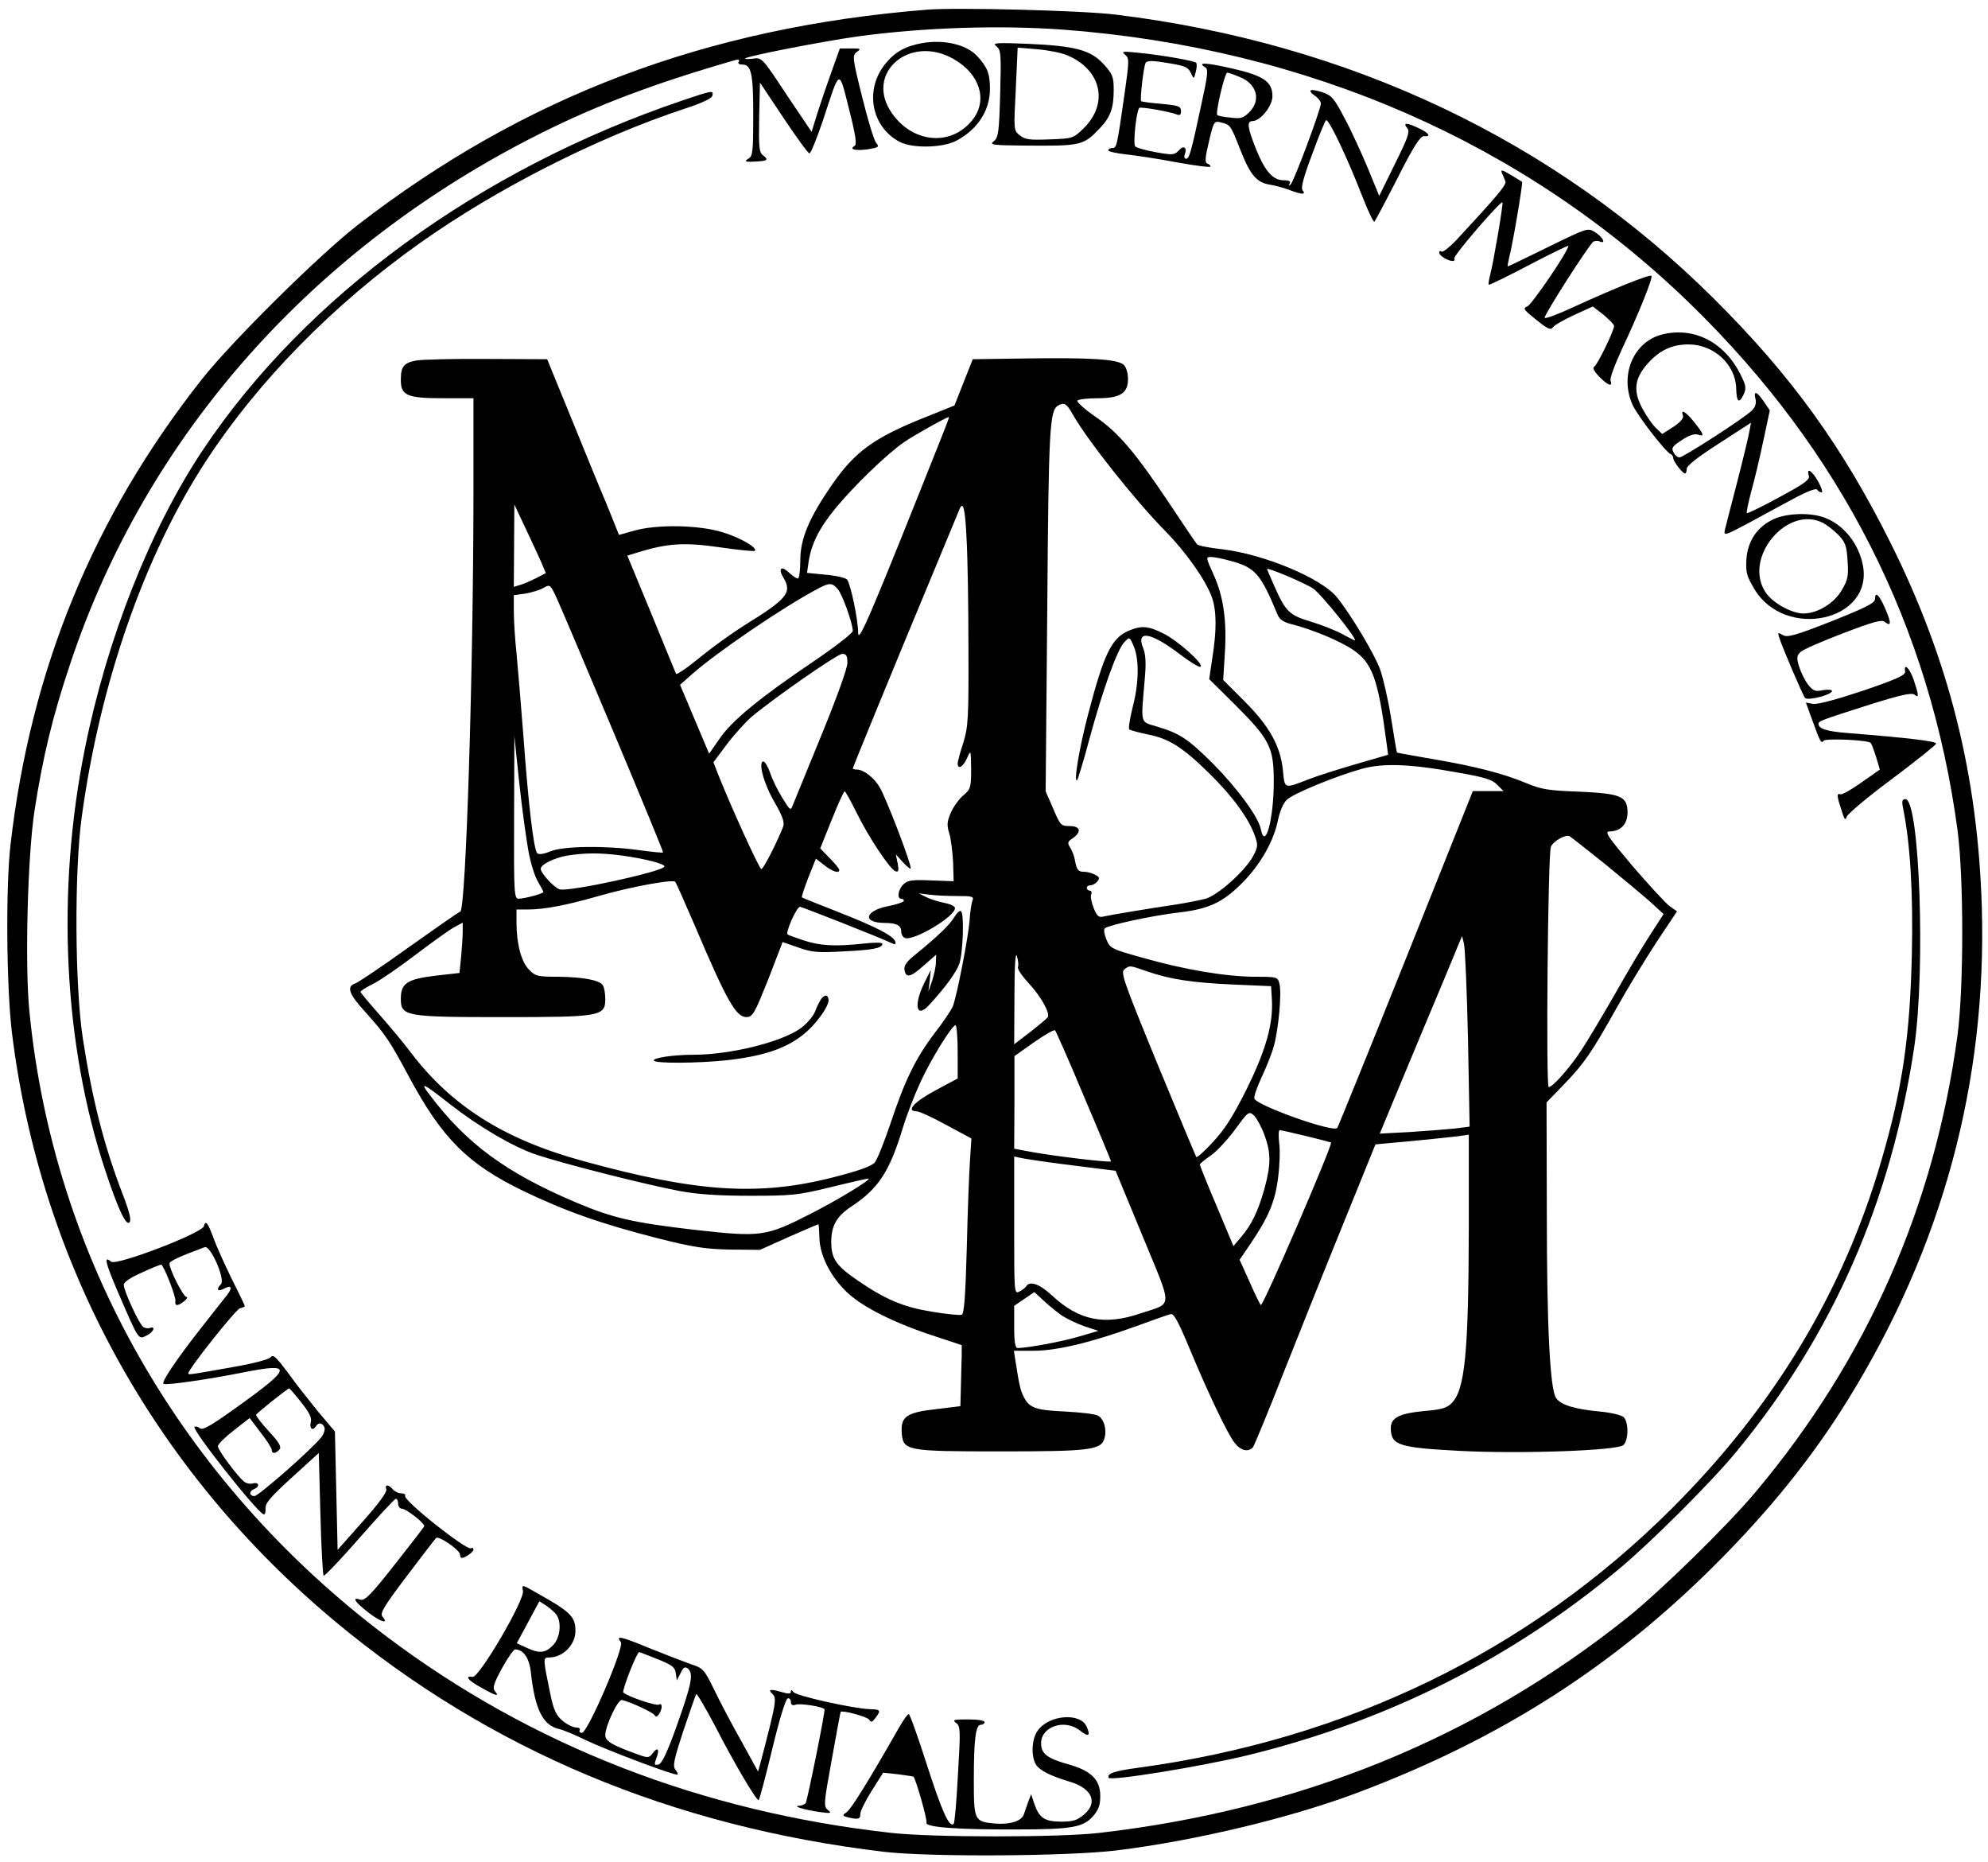 <?xml version="1.0" standalone="no"?>
<!DOCTYPE svg PUBLIC "-//W3C//DTD SVG 20010904//EN"
 "http://www.w3.org/TR/2001/REC-SVG-20010904/DTD/svg10.dtd">
<svg version="1.0" xmlns="http://www.w3.org/2000/svg"
 width="739pt" height="692pt" viewBox="0 0 739 692"
 preserveAspectRatio="xMidYMid meet">
<g transform="translate(0,692) scale(0.1,-0.1)"
fill="#000000" stroke="none">
<path d="M3445 6884 c-820 -66 -1495 -321 -2115 -800 -142 -110 -468 -432
-580 -574 -403 -511 -636 -1077 -711 -1730 -18 -156 -15 -527 5 -695 105 -858
528 -1630 1203 -2192 572 -476 1250 -761 2038 -855 169 -20 683 -17 865 5 294
36 652 122 900 216 525 198 942 464 1321 841 205 204 367 405 499 619 350 566
516 1178 497 1830 -15 490 -121 915 -338 1351 -179 359 -370 624 -658 910
-591 588 -1355 950 -2226 1056 -124 15 -589 27 -700 18z m505 -74 c910 -68
1718 -421 2334 -1020 561 -546 891 -1197 993 -1957 23 -178 23 -579 0 -758
-85 -635 -336 -1206 -751 -1700 -105 -125 -351 -366 -476 -466 -561 -448
-1216 -715 -1965 -801 -147 -17 -617 -17 -770 0 -705 78 -1339 324 -1878 730
-763 575 -1239 1408 -1328 2326 -17 175 -6 577 19 741 31 202 68 354 132 545
282 850 902 1550 1749 1974 209 105 423 186 725 273 12 3 16 1 12 -6 -4 -7 1
-11 13 -11 34 0 41 -32 41 -189 0 -132 -2 -151 -17 -160 -20 -12 -12 -14 32
-11 38 2 43 7 21 23 -14 11 -16 29 -14 141 l3 129 88 -132 c48 -72 91 -131 96
-131 5 0 28 57 52 128 62 190 57 188 95 37 24 -94 30 -132 21 -137 -22 -13 1
-19 48 -13 41 7 45 9 32 24 -8 9 -31 85 -52 170 -37 148 -37 155 -20 168 17
12 15 13 -22 13 l-41 0 -40 -112 c-22 -62 -45 -132 -52 -156 l-13 -42 -93 138
c-91 138 -92 139 -126 134 -18 -2 -31 -2 -28 1 9 9 291 64 421 82 243 33 525
42 759 25z"/>
<path d="M3429 6760 c-62 -11 -101 -32 -137 -76 -79 -96 -54 -235 52 -291 46
-25 160 -23 211 4 79 42 125 112 125 193 0 57 -10 81 -48 122 -39 42 -121 62
-203 48z m117 -60 c96 -55 126 -151 71 -223 -78 -102 -223 -91 -302 23 -103
148 67 295 231 200z"/>
<path d="M3704 6748 c17 -14 18 -27 14 -177 -4 -144 -7 -163 -24 -176 -17 -13
-5 -15 111 -16 214 -2 222 0 282 63 41 42 53 76 53 144 0 48 -4 58 -36 94 -49
54 -105 69 -279 77 -124 5 -138 4 -121 -9z m262 -33 c128 -53 157 -179 62
-272 -38 -37 -40 -38 -126 -41 -74 -3 -91 -1 -111 15 -23 18 -23 20 -15 172
l7 154 72 -6 c39 -3 89 -13 111 -22z"/>
<path d="M4182 6717 c16 -13 16 -22 -2 -148 -28 -195 -29 -199 -45 -199 -8 0
-15 -4 -15 -9 0 -4 30 -11 68 -15 37 -4 122 -17 190 -30 67 -12 122 -19 122
-15 0 4 -6 9 -12 11 -10 4 -8 23 6 82 18 76 19 77 45 71 35 -9 35 -9 71 -100
37 -95 61 -123 109 -131 20 -3 53 -12 74 -20 47 -18 63 -18 49 -1 -7 8 3 47
35 132 24 66 48 124 52 128 9 9 79 -138 136 -285 21 -54 41 -95 44 -92 3 3 42
76 86 162 59 117 85 157 98 156 28 -3 20 11 -18 29 -45 22 -62 22 -44 1 11
-13 4 -33 -46 -134 l-58 -118 -42 102 c-23 55 -61 139 -86 185 -39 75 -48 86
-83 98 -46 15 -59 9 -28 -13 12 -8 22 -21 22 -29 0 -21 -100 -289 -112 -300
-8 -7 -9 -6 -4 3 5 8 -2 12 -22 12 -40 0 -69 32 -103 116 -32 80 -35 104 -13
104 29 0 74 56 74 92 0 55 -33 77 -152 104 -98 22 -129 23 -98 4 12 -7 10 -28
-14 -137 -38 -178 -45 -203 -57 -203 -6 0 -8 7 -5 16 10 26 -4 36 -22 15 -16
-17 -22 -18 -84 -7 -38 7 -72 16 -78 22 -9 9 4 131 15 143 6 5 114 -14 138
-24 13 -5 17 -2 17 12 0 18 -9 21 -72 27 -39 3 -74 8 -76 10 -5 6 9 131 17
143 4 7 25 8 61 2 86 -13 96 -17 107 -41 11 -23 11 -23 18 5 4 15 5 31 1 34
-7 7 -130 29 -216 37 -56 6 -63 5 -48 -7z m426 -83 c64 -25 81 -86 36 -131
-22 -22 -32 -25 -70 -20 -25 2 -47 7 -49 9 -8 7 28 158 37 158 4 0 25 -7 46
-16z"/>
<path d="M2535 6546 c-753 -255 -1400 -727 -1782 -1300 -194 -291 -355 -699
-437 -1106 -108 -534 -80 -1102 76 -1572 46 -139 76 -204 89 -191 8 8 1 37
-25 105 -69 179 -113 351 -148 578 -30 195 -32 625 -4 825 68 499 235 976 464
1325 192 294 472 579 792 806 286 203 660 393 985 500 64 21 101 38 103 48 5
21 2 21 -113 -18z"/>
<path d="M5583 6277 c4 -9 10 -23 13 -31 5 -12 -27 -51 -183 -219 -25 -26 -49
-45 -54 -42 -5 4 -9 2 -9 -4 0 -11 32 -31 50 -31 6 0 9 4 6 9 -6 9 173 216
179 209 4 -4 -33 -221 -45 -267 -5 -19 -8 -37 -6 -39 3 -2 70 31 150 73 80 42
146 74 146 71 0 -19 -136 -219 -153 -225 -17 -7 -13 -12 33 -49 45 -36 54 -40
64 -27 6 8 42 28 79 45 l68 31 40 -31 c21 -18 39 -36 39 -41 0 -18 -61 -143
-73 -151 -8 -5 -3 -16 18 -38 31 -32 51 -40 42 -15 -4 8 16 60 42 117 64 136
116 266 110 273 -7 6 -139 -47 -285 -114 -60 -28 -110 -47 -112 -42 -3 10 165
272 181 283 6 3 17 4 25 0 24 -9 9 18 -20 36 -26 16 -30 14 -173 -56 -81 -40
-148 -72 -150 -72 -2 0 1 15 5 33 12 42 52 279 48 281 -2 2 -21 13 -42 26 -32
19 -38 21 -33 7z"/>
<path d="M6175 5676 c-105 -29 -155 -153 -106 -261 18 -40 124 -177 142 -183
5 -2 9 -9 9 -15 1 -13 35 -57 44 -57 3 0 6 8 6 18 0 11 42 44 120 94 l119 77
-6 -32 c-3 -18 -23 -102 -45 -187 -22 -85 -43 -166 -46 -179 -5 -23 -1 -22 82
22 47 26 124 67 170 92 52 28 87 42 91 35 3 -5 11 -10 16 -10 6 0 0 18 -12 40
-23 41 -45 55 -35 22 5 -14 -17 -30 -110 -80 -64 -35 -118 -61 -120 -59 -3 2
5 39 16 81 12 42 32 127 45 189 l24 112 -22 32 c-26 39 -40 43 -31 9 3 -15 -1
-29 -13 -41 -26 -27 -256 -175 -270 -175 -7 0 -17 8 -22 19 -9 16 -4 23 30 45
25 17 47 25 60 21 26 -9 24 0 -13 46 -31 39 -52 51 -42 25 4 -9 -9 -25 -35
-42 l-42 -27 -24 23 c-13 12 -36 46 -51 74 -34 65 -28 110 22 166 44 49 90 70
151 70 94 0 175 -75 177 -164 1 -51 11 -58 28 -21 10 22 8 33 -10 69 -60 125
-177 184 -297 152z"/>
<path d="M1546 5580 c-45 -9 -56 -22 -56 -72 0 -58 23 -68 157 -68 l113 0 0
-337 c0 -670 -28 -1564 -49 -1571 -7 -2 -92 -62 -191 -132 -99 -71 -189 -132
-200 -135 -33 -11 -23 -40 38 -106 76 -85 90 -106 162 -240 124 -231 219 -325
425 -425 158 -76 289 -122 500 -176 135 -34 177 -40 270 -42 l110 -1 107 48
c59 26 108 47 110 47 2 0 3 -22 4 -49 1 -67 42 -147 105 -206 58 -54 176 -113
324 -161 l100 -33 0 -40 c-1 -23 -2 -74 -3 -114 l-2 -73 -90 -11 c-110 -12
-132 -28 -128 -87 5 -68 15 -70 368 -70 333 0 375 5 386 50 9 33 -3 72 -25 83
-10 6 -64 12 -119 15 -112 5 -135 13 -156 54 -13 25 -17 43 -32 139 l-5 33 73
0 c86 0 212 30 378 90 63 23 122 44 131 46 12 4 28 -25 69 -123 71 -171 143
-322 170 -356 23 -29 51 -35 68 -15 5 7 58 135 116 283 59 149 159 399 223
556 l116 286 131 12 c72 7 150 15 174 18 l42 6 0 -344 c-1 -466 -14 -604 -64
-654 -18 -18 -39 -24 -102 -29 -93 -9 -124 -25 -124 -64 1 -63 28 -72 255 -84
228 -12 584 1 609 21 20 17 21 84 2 104 -9 8 -46 17 -88 21 -96 9 -147 25
-164 51 -22 34 -34 261 -34 692 l-1 406 64 66 c77 80 103 118 197 286 40 72
107 181 148 244 l76 114 -27 19 c-14 10 -76 77 -137 148 -93 110 -107 130 -87
130 41 0 67 27 67 70 0 61 -24 71 -183 78 -115 4 -140 9 -197 33 -81 34 -189
62 -350 89 -68 12 -125 22 -127 23 -1 1 -11 59 -22 129 -11 69 -30 151 -41
181 -21 57 -107 201 -160 267 -57 71 -272 161 -429 179 -46 5 -86 13 -91 18
-4 4 -48 69 -97 143 -132 198 -194 271 -279 330 -41 28 -72 56 -69 61 4 5 37
9 74 9 87 0 116 19 114 76 -1 23 -8 43 -18 50 -26 19 -122 25 -350 22 l-209
-3 -34 -86 -34 -86 -107 -43 c-193 -77 -263 -128 -350 -254 -84 -122 -116
-199 -116 -278 0 -38 -4 -68 -9 -68 -6 0 -20 10 -33 22 -30 28 -42 15 -19 -22
31 -53 9 -78 -147 -174 -43 -27 -117 -80 -165 -119 -47 -39 -87 -66 -89 -61
-2 5 -44 106 -92 224 l-89 215 42 13 c108 33 171 37 302 18 69 -10 128 -16
130 -13 11 11 -54 49 -120 69 -88 27 -242 30 -328 6 l-57 -16 -45 112 c-26 61
-86 208 -134 326 l-88 215 -224 1 c-124 1 -242 -2 -264 -6z m2441 -199 c57
-100 233 -321 345 -435 76 -77 151 -183 173 -246 18 -50 18 -126 1 -229 l-11
-75 96 -95 c129 -129 144 -158 144 -286 0 -139 -32 -257 -48 -177 -9 46 -87
152 -178 244 -93 92 -122 112 -209 138 -63 19 -59 6 -45 172 6 63 4 95 -5 118
-29 71 28 61 138 -23 34 -26 68 -47 74 -45 18 6 -82 96 -136 123 -57 29 -83
31 -130 11 -64 -27 -92 -85 -151 -310 -33 -125 -55 -258 -41 -245 3 3 24 71
45 150 50 185 105 338 131 363 19 20 19 20 35 -17 20 -49 19 -137 -5 -227 -10
-41 -16 -78 -12 -81 4 -3 34 -11 66 -18 80 -15 131 -47 230 -144 88 -86 149
-170 171 -234 12 -34 11 -42 -8 -77 -31 -55 -130 -143 -175 -156 -20 -5 -68
-15 -107 -21 -101 -15 -246 -39 -272 -45 -18 -5 -25 1 -37 30 -8 20 -13 43
-10 51 4 8 1 15 -5 15 -6 0 -11 5 -11 10 0 6 6 10 14 10 7 0 19 6 25 14 10 12
8 17 -8 25 -11 6 -29 11 -40 11 -23 0 -28 6 -35 42 -2 14 -10 35 -17 47 -12
18 -11 23 9 36 34 24 28 45 -12 45 -32 0 -35 3 -61 65 l-28 64 6 678 c5 670 9
735 39 755 23 14 33 9 55 -31z m-474 -53 c-277 -696 -322 -802 -323 -760 0 49
-28 181 -41 198 -5 6 -41 15 -79 18 l-70 7 6 42 c10 65 39 124 99 197 67 82
194 205 256 247 36 25 156 92 166 93 2 0 -5 -19 -14 -42z m-1502 -495 l18 -43
-37 -19 c-20 -10 -47 -22 -59 -25 l-23 -7 1 153 1 153 40 -85 c22 -47 49 -104
59 -127z m1582 85 c4 -68 7 -251 7 -408 1 -260 -1 -291 -19 -350 -12 -36 -21
-71 -21 -77 0 -25 21 -13 35 20 14 31 14 31 15 -41 0 -68 -2 -75 -28 -97 -16
-13 -37 -42 -47 -64 -15 -35 -16 -47 -6 -79 6 -20 12 -68 14 -107 l2 -70 -83
3 c-69 3 -87 1 -103 -14 -20 -18 -26 -54 -9 -54 6 0 10 -4 10 -8 0 -4 -27 -14
-61 -20 -85 -18 -94 -61 -12 -62 45 0 63 -9 63 -31 0 -11 6 -22 14 -25 32 -12
186 79 186 111 0 7 -17 15 -37 19 -21 4 -51 13 -68 21 l-30 15 40 -5 c22 -3
69 -5 104 -5 56 0 62 -2 56 -17 -4 -10 -9 -44 -11 -76 -5 -63 -47 -278 -62
-317 -6 -14 -36 -59 -68 -100 -70 -92 -111 -176 -164 -336 -23 -68 -49 -133
-58 -144 -12 -14 -58 -31 -157 -56 -275 -70 -506 -55 -927 61 -293 80 -490
204 -642 405 -27 36 -80 99 -118 142 -37 42 -68 79 -68 82 0 3 21 17 48 30 26
13 98 63 160 110 62 47 126 93 142 101 l30 16 0 -34 c0 -19 -3 -61 -6 -94 l-6
-59 -89 -10 c-106 -13 -129 -28 -129 -86 0 -65 17 -68 380 -68 362 0 380 3
380 67 0 21 -4 44 -9 51 -12 20 -75 31 -167 32 -74 0 -84 2 -107 26 -29 28
-47 97 -47 174 l0 50 43 0 c60 0 144 16 262 50 118 34 276 63 285 53 4 -5 37
-80 75 -168 117 -275 151 -335 190 -335 19 0 28 12 55 77 18 43 38 94 45 113
7 19 18 47 24 62 l10 27 58 -20 c49 -18 74 -20 163 -15 111 5 150 12 150 28 0
6 -28 6 -72 1 -104 -11 -159 -8 -220 12 -29 10 -56 19 -60 22 -10 5 33 103 46
103 9 -1 292 -112 345 -137 9 -4 12 -1 9 8 -7 21 -70 54 -213 110 -71 28 -132
52 -134 54 -2 2 9 35 24 74 l28 70 32 -25 c31 -24 55 -31 55 -17 0 4 -16 24
-36 44 l-35 36 43 107 c23 58 45 106 48 105 3 0 22 -35 43 -77 45 -92 126
-214 146 -220 11 -4 13 3 8 29 l-7 34 26 -29 c14 -15 27 -26 29 -24 7 7 -92
266 -116 304 -21 35 -59 64 -84 64 -8 0 -15 2 -15 4 0 4 167 411 290 706 56
135 104 251 107 258 13 32 21 2 26 -110z m987 -84 c86 -24 107 -48 168 -196 8
-20 22 -30 54 -38 75 -19 177 -61 226 -94 73 -48 95 -109 126 -346 l6 -45
-117 -34 c-65 -19 -145 -44 -178 -57 -93 -36 -89 -37 -96 33 -9 90 -50 164
-143 257 l-79 79 6 97 c8 123 -5 214 -42 295 -29 64 -29 65 -9 65 12 0 47 -7
78 -16z m301 -101 c29 -19 169 -193 155 -193 -2 0 -23 11 -47 24 -24 13 -77
34 -117 46 -80 24 -93 37 -136 134 -14 32 -26 60 -26 61 0 8 139 -51 171 -72z
m-2601 -532 c103 -245 186 -447 185 -449 -2 -2 -41 2 -86 8 -126 18 -286 16
-333 -4 -24 -10 -43 -13 -49 -7 -13 13 -33 183 -51 431 -9 118 -21 259 -26
313 -6 54 -10 124 -10 156 l0 59 43 6 c23 4 53 13 67 21 24 14 26 13 49 -37
13 -28 108 -252 211 -497z m834 530 c17 -19 56 -128 56 -156 0 -8 -66 -59
-147 -114 -200 -135 -302 -219 -348 -286 l-39 -56 -54 128 -54 128 44 39 c90
80 336 248 468 318 43 23 53 23 74 -1z m36 -275 c0 -20 -40 -130 -96 -267 -53
-129 -100 -245 -106 -259 -9 -24 -10 -24 -40 25 -17 27 -37 68 -45 92 -8 24
-20 43 -25 43 -21 0 1 -83 41 -151 31 -54 38 -75 32 -92 -22 -56 -73 -157 -81
-157 -7 0 -113 232 -160 351 l-18 46 50 67 c28 37 70 83 93 103 88 73 318 233
336 233 15 0 19 -7 19 -34z m-1186 -697 c8 -45 24 -97 36 -116 11 -19 20 -36
20 -38 0 -6 -71 -25 -92 -25 -17 0 -18 21 -17 303 l1 302 18 -172 c10 -95 26
-209 34 -254z m3454 290 c99 -17 129 -26 147 -45 l24 -24 -57 0 -57 0 -249
-623 c-137 -342 -252 -625 -255 -629 -15 -18 -298 83 -308 109 -3 7 10 43 27
80 18 38 39 91 46 118 17 64 29 195 20 229 -6 25 -8 26 -94 26 -107 1 -259 26
-416 71 -114 32 -119 34 -133 67 -8 19 -11 38 -6 42 13 12 179 48 277 59 111
13 163 38 236 112 66 67 116 155 131 233 7 32 20 63 33 74 24 23 180 87 276
114 80 23 183 19 358 -13z m547 -339 c66 -54 142 -117 170 -142 l49 -45 -51
-79 c-28 -43 -88 -144 -133 -224 -46 -80 -101 -172 -123 -205 -43 -65 -105
-135 -120 -135 -11 0 -3 865 8 893 9 21 56 48 70 39 5 -3 64 -49 130 -102z
m-3650 30 c85 -12 155 -30 155 -40 0 -18 -357 -96 -390 -85 -20 6 -70 60 -70
76 0 16 48 40 97 49 68 11 127 11 208 0z m3142 -681 l6 -326 -54 -7 c-30 -3
-105 -9 -167 -13 l-113 -6 10 24 c5 13 69 166 141 339 73 173 137 328 143 343
l12 28 7 -28 c4 -15 11 -175 15 -354z m-1673 267 c-3 -7 15 -33 39 -59 46 -49
81 -112 72 -127 -3 -5 -33 -30 -65 -55 l-60 -46 1 178 c0 115 4 168 9 150 5
-16 7 -34 4 -41z m480 -16 c87 -30 168 -42 321 -49 l140 -6 3 -51 c5 -89 -22
-186 -94 -332 -51 -102 -82 -150 -125 -196 -31 -34 -59 -59 -62 -56 -2 3 -67
158 -144 345 -124 302 -138 341 -124 352 21 16 19 16 85 -7z m-704 -299 l0
-99 -82 -44 c-79 -42 -112 -78 -71 -78 10 0 60 -23 111 -51 l93 -50 -5 -77
c-3 -42 -9 -189 -12 -325 -5 -184 -10 -250 -19 -253 -6 -3 -56 2 -110 11 -105
17 -171 44 -275 115 -82 56 -100 82 -100 144 0 61 20 96 76 133 99 65 141 130
189 288 15 50 45 127 66 172 39 86 118 213 131 213 4 0 8 -45 8 -99z m469
-165 c56 -131 101 -240 101 -242 0 -6 -227 21 -307 37 l-53 10 1 172 0 172 72
51 c40 28 75 48 79 45 3 -3 52 -113 107 -245z m-2357 -29 c109 -85 233 -158
321 -188 98 -33 404 -111 537 -136 66 -12 145 -17 260 -17 151 0 176 2 298 32
73 18 136 32 140 32 17 0 -114 -80 -215 -131 -166 -85 -185 -87 -427 -60 -233
27 -307 44 -442 101 -263 111 -411 220 -549 404 -36 47 -22 41 77 -37z m3028
-114 c25 -68 25 -110 0 -202 -24 -84 -47 -132 -87 -179 l-28 -33 -62 148 c-35
82 -63 152 -63 155 0 3 18 18 40 33 23 16 63 59 91 97 49 67 51 69 70 53 10
-10 28 -42 39 -72z m155 -5 c50 -12 91 -23 93 -24 8 -4 -250 -604 -261 -604
-2 0 -21 38 -41 84 l-38 84 40 59 c68 100 92 158 103 246 6 45 8 103 4 130 -3
26 -2 47 2 47 4 0 49 -10 98 -22z m-915 -103 c69 -9 143 -18 166 -21 l41 -5
100 -242 c114 -277 115 -247 -7 -288 -135 -46 -229 -27 -330 67 -45 42 -82 55
-95 34 -3 -5 -15 -15 -26 -20 -19 -10 -19 -5 -19 246 l0 256 23 -5 c12 -3 78
-13 147 -22z m7 -564 c18 -12 56 -30 84 -40 l52 -17 -75 -22 c-65 -19 -186
-41 -225 -42 -9 0 -13 22 -13 79 l0 78 38 26 37 25 35 -32 c19 -18 50 -43 67
-55z"/>
<path d="M3547 3511 c-16 -28 -66 -75 -146 -140 -29 -23 -41 -39 -39 -54 5
-33 22 -30 71 14 l47 41 -1 -29 c0 -15 -7 -46 -14 -68 l-14 -40 5 40 4 40 -25
-50 c-39 -80 -29 -131 17 -82 61 66 102 122 114 155 14 41 19 188 6 196 -5 3
-16 -8 -25 -23z"/>
<path d="M3053 3208 c-5 -7 -16 -28 -23 -47 -7 -18 -31 -46 -53 -62 -72 -52
-262 -99 -401 -99 -72 0 -146 -11 -146 -21 0 -12 164 -11 275 1 175 20 270 63
342 159 18 23 33 51 33 62 0 22 -13 25 -27 7z"/>
<path d="M6594 4991 c-61 -28 -97 -80 -102 -149 -3 -50 1 -63 30 -112 115
-190 442 -118 403 89 -15 78 -68 147 -137 175 -51 22 -143 20 -194 -3z m184
-15 c15 -8 40 -28 57 -45 25 -27 30 -41 33 -96 4 -56 1 -70 -22 -109 -28 -48
-90 -86 -142 -86 -44 0 -116 40 -141 79 -85 128 82 327 215 257z"/>
<path d="M6970 4693 c0 -14 -39 -33 -162 -82 -137 -54 -165 -61 -181 -51 -17
10 -19 10 -14 -7 11 -36 89 -218 97 -227 11 -11 100 12 100 26 0 5 -15 6 -34
3 -28 -6 -36 -3 -55 21 -11 14 -26 44 -33 66 -10 32 -9 41 4 54 8 9 79 40 158
70 112 43 145 52 156 43 25 -20 25 -4 2 49 -23 53 -38 66 -38 35z"/>
<path d="M7082 4424 c2 -13 -31 -28 -157 -71 -99 -33 -170 -52 -186 -49 l-26
5 24 -66 c29 -80 33 -88 42 -76 6 10 165 3 175 -8 3 -3 12 -27 20 -52 l14 -47
-67 -47 c-36 -26 -72 -46 -78 -45 -16 4 -16 -3 2 -58 11 -36 15 -41 20 -25 4
11 79 74 168 140 88 66 162 125 164 131 3 9 -94 21 -332 40 -75 6 -105 16
-105 34 0 10 7 13 189 71 115 36 158 46 168 37 17 -14 16 -2 -3 55 -15 44 -38
66 -32 31z"/>
<path d="M7074 3918 c27 -132 38 -316 33 -543 -7 -306 -35 -500 -113 -767
-142 -488 -397 -912 -778 -1293 -532 -531 -1209 -860 -1987 -965 -88 -12 -114
-21 -108 -37 6 -13 339 41 514 83 520 127 978 356 1381 691 116 96 345 324
438 437 358 434 576 930 662 1506 42 286 20 920 -33 920 -12 0 -14 -7 -9 -32z"/>
<path d="M758 2363 c-7 -26 -325 -148 -345 -132 -28 24 -22 -2 25 -112 82
-189 75 -179 113 -159 21 12 27 32 7 25 -7 -3 -18 -1 -25 3 -15 9 -73 135 -73
157 0 10 25 27 66 45 36 17 69 30 73 30 9 0 57 -122 53 -137 -2 -7 1 -13 6
-13 13 0 48 29 35 30 -11 0 -63 101 -63 124 0 9 36 26 131 61 21 8 78 -120 60
-138 -18 -18 -13 -29 10 -17 29 16 35 5 13 -23 -11 -13 -52 -66 -93 -118 -96
-122 -153 -207 -143 -212 9 -6 164 16 304 44 174 34 172 16 -14 -118 -111 -80
-144 -100 -155 -91 -7 6 -16 8 -20 5 -10 -11 231 -316 257 -325 5 -2 8 8 7 21
-2 20 19 44 98 116 l100 91 6 -225 c3 -124 9 -228 12 -231 3 -3 63 60 133 140
70 80 131 146 136 146 4 0 8 -8 8 -18 0 -10 6 -19 14 -19 16 0 85 -54 83 -65
-1 -4 -51 -68 -110 -143 -88 -112 -111 -135 -127 -130 -34 11 -22 -8 31 -49
47 -36 76 -43 50 -13 -9 12 9 41 90 148 56 74 105 138 110 143 9 10 88 -44 89
-61 0 -7 3 -13 6 -13 13 0 44 22 44 31 0 6 -4 8 -9 5 -16 -10 -255 180 -245
195 3 5 -4 9 -14 9 -11 0 -25 7 -32 15 -16 19 -31 19 -24 0 4 -9 -29 -54 -88
-120 l-93 -105 -5 220 -5 220 -62 73 c-33 41 -85 106 -113 146 -43 57 -55 69
-64 57 -6 -8 -63 -23 -131 -35 -173 -31 -175 -31 -175 -25 0 16 176 237 192
242 10 2 18 6 18 8 0 3 -22 48 -49 102 -26 53 -56 120 -66 147 -22 61 -31 72
-37 48z m362 -655 c31 -39 40 -58 35 -75 -5 -23 8 -32 20 -13 9 15 25 12 31
-5 3 -8 -2 -25 -13 -38 -36 -45 -232 -217 -247 -217 -20 0 -21 19 -1 26 22 9
18 27 -5 21 -10 -3 -25 0 -33 7 -25 20 -97 117 -97 131 0 8 27 34 59 59 l59
46 41 -54 c23 -29 41 -58 41 -64 0 -16 15 -15 29 1 8 10 -1 26 -39 67 -28 30
-49 58 -48 62 3 7 117 98 123 98 2 0 22 -23 45 -52z"/>
<path d="M1944 1008 c8 -32 -163 -324 -187 -320 -32 5 -17 -13 32 -40 55 -31
69 -35 51 -13 -10 11 -5 28 26 85 21 38 43 70 49 70 30 0 52 -31 58 -82 15
-140 45 -201 106 -214 14 -3 58 -21 96 -40 84 -40 337 -135 343 -129 3 2 -1
11 -8 19 -10 13 -4 39 30 143 24 70 45 132 48 137 2 4 34 -50 71 -120 67 -131
151 -274 161 -274 3 0 25 84 50 187 25 105 50 188 58 191 6 2 12 -4 12 -13 0
-11 6 -15 19 -10 16 5 97 -7 106 -17 4 -4 -63 -336 -70 -349 -4 -5 -14 -9 -23
-10 -29 -1 17 -15 73 -23 43 -6 48 -5 33 7 -17 13 -16 24 14 188 17 96 32 175
33 177 6 7 99 -18 106 -29 7 -11 11 -10 23 6 22 29 20 32 -21 33 -66 3 -276
50 -284 64 -6 9 -9 9 -9 1 0 -8 -9 -9 -32 -2 -46 13 -55 11 -36 -7 16 -16 13
-33 -43 -248 l-11 -40 -61 111 c-34 60 -80 147 -101 191 -39 79 -41 82 -90 98
-28 10 -98 37 -155 60 -104 43 -124 47 -103 21 14 -17 -123 -337 -145 -337 -8
0 -11 5 -8 10 3 6 -3 10 -14 10 -11 0 -33 11 -50 25 -24 21 -33 40 -45 98 -28
135 -28 137 -5 137 52 0 99 48 98 100 0 51 -18 70 -142 139 -57 33 -58 33 -53
9z m123 -87 c22 -28 16 -89 -12 -116 -28 -29 -51 -31 -99 -8 l-35 16 42 78 42
78 25 -16 c14 -9 30 -24 37 -32z m377 -167 c55 -22 65 -30 68 -52 l4 -27 14
27 c10 22 16 25 27 17 22 -19 14 -57 -40 -209 -37 -104 -57 -146 -70 -148 -15
-3 -16 0 -7 24 13 33 5 44 -14 18 -13 -17 -17 -18 -53 -5 -100 36 -123 50
-123 73 1 36 47 133 62 130 29 -6 114 -45 121 -56 5 -8 10 -7 17 4 13 20 13
43 -1 35 -9 -6 -114 29 -132 45 -6 6 50 150 59 150 2 0 33 -12 68 -26z"/>
<path d="M3344 503 c-113 -198 -179 -305 -196 -317 -18 -13 -18 -14 4 -20 37
-9 47 -7 46 12 -1 9 18 48 42 86 l43 68 56 -6 c30 -4 56 -8 57 -9 10 -14 52
-161 48 -171 -6 -17 120 -26 335 -25 205 0 247 8 283 48 22 25 28 41 28 77 0
60 -34 94 -122 118 -75 21 -98 39 -98 77 0 63 88 92 144 48 33 -26 41 -21 25
15 -24 52 -139 43 -181 -15 -23 -30 -26 -96 -7 -127 13 -21 53 -42 124 -63 85
-25 108 -78 54 -123 -24 -21 -41 -26 -83 -26 -62 0 -82 13 -100 63 l-13 39
-11 -29 c-5 -15 -13 -36 -16 -46 -8 -25 -53 -39 -108 -34 -76 7 -78 11 -78
161 0 153 7 206 26 206 8 0 14 5 14 10 0 6 -27 10 -62 10 -53 0 -59 -2 -44
-13 16 -12 17 -26 7 -191 -5 -98 -12 -181 -16 -184 -16 -16 -44 47 -100 221
-33 103 -63 187 -67 187 -4 0 -19 -21 -34 -47z"/>
</g>
</svg>
